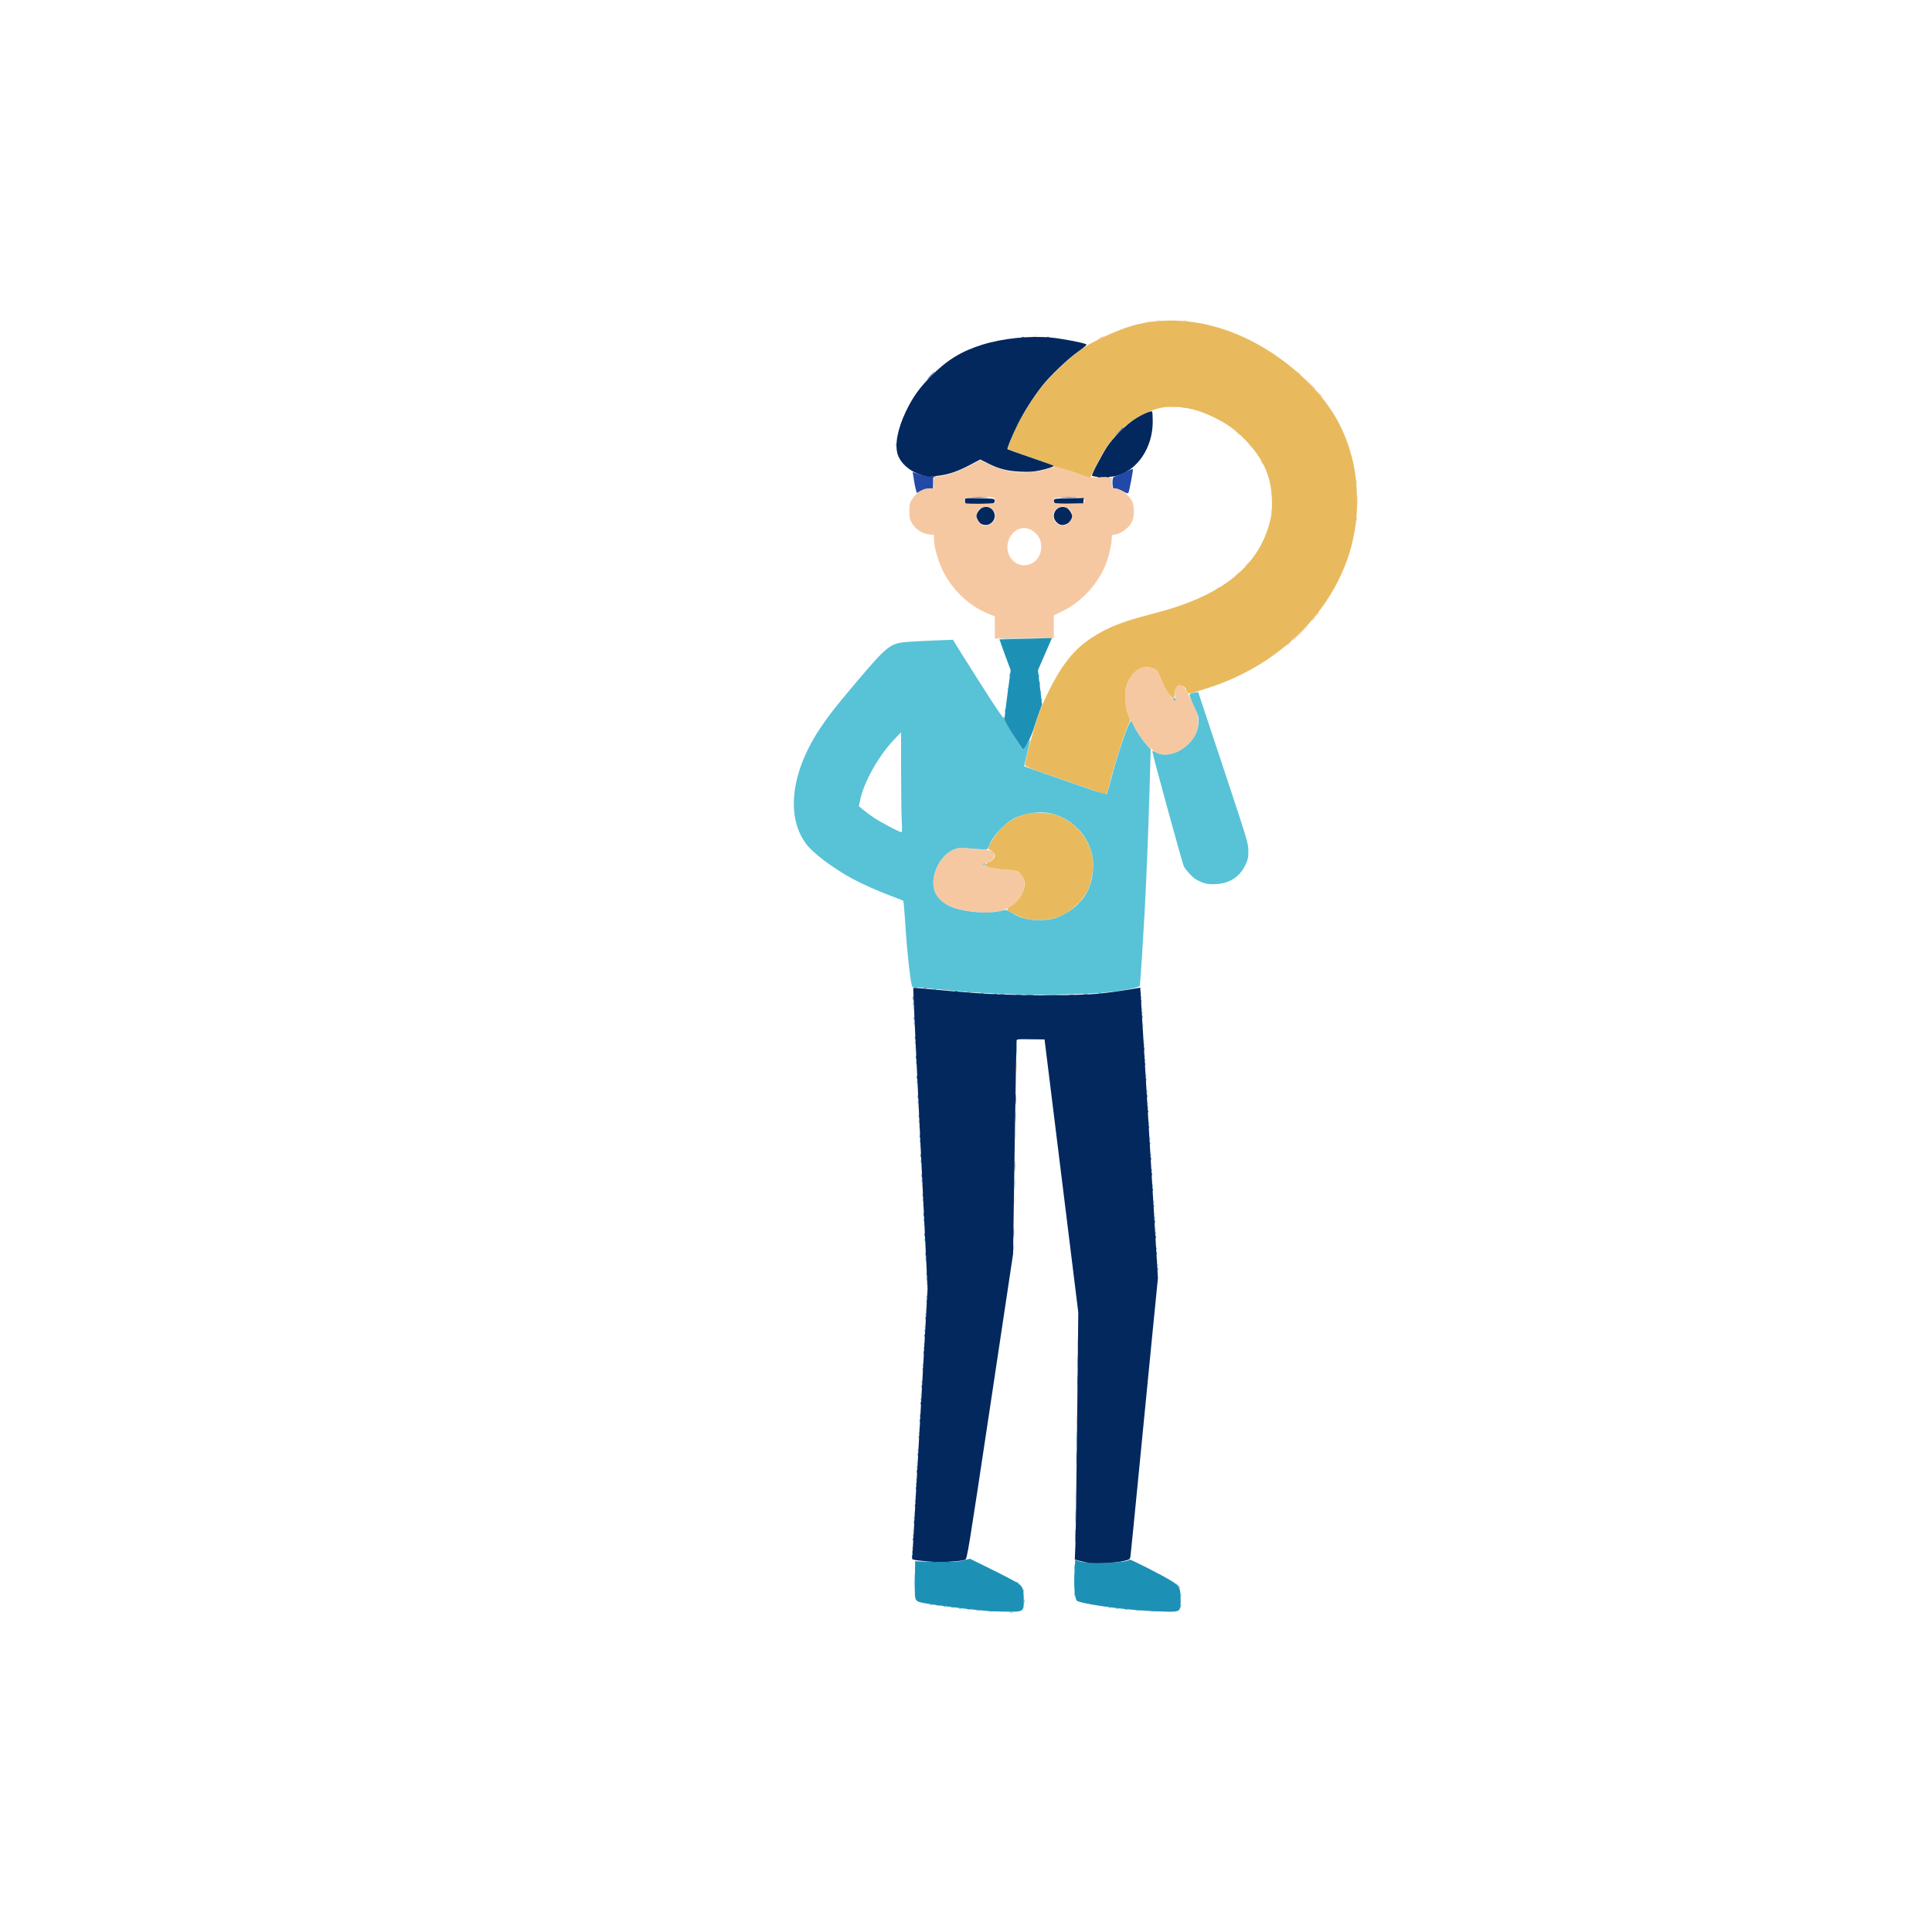 <?xml version="1.0" encoding="UTF-8" standalone="no"?>
<svg
   xmlns:dc="http://purl.org/dc/elements/1.1/"
   xmlns:cc="http://creativecommons.org/ns#"
   xmlns:rdf="http://www.w3.org/1999/02/22-rdf-syntax-ns#"
   xmlns:svg="http://www.w3.org/2000/svg"
   xmlns="http://www.w3.org/2000/svg"
   xmlns:xlink="http://www.w3.org/1999/xlink"
   xmlns:sodipodi="http://sodipodi.sourceforge.net/DTD/sodipodi-0.dtd"
   xmlns:inkscape="http://www.inkscape.org/namespaces/inkscape"
   version="1.1"
   id="svg833"
   width="1920"
   height="1920"
   viewBox="0 0 1920 1920"
   sodipodi:docname="question_mark.svg"
   inkscape:version="1.0.2-2 (e86c870879, 2021-01-15)">
  <defs
     id="defs837">
    <clipPath
       clipPathUnits="userSpaceOnUse"
       id="clipPath875">
      <use
         x="0"
         y="0"
         xlink:href="#g871"
         id="use877" />
    </clipPath>
  </defs>
  <sodipodi:namedview
     pagecolor="#ffffff"
     bordercolor="#666666"
     borderopacity="1"
     objecttolerance="10"
     gridtolerance="10"
     guidetolerance="10"
     inkscape:pageopacity="0"
     inkscape:pageshadow="2"
     inkscape:window-width="1920"
     inkscape:window-height="1057"
     id="namedview835"
     showgrid="false"
     inkscape:zoom="0.35625"
     inkscape:cx="2425.844"
     inkscape:cy="960"
     inkscape:window-x="1912"
     inkscape:window-y="-8"
     inkscape:window-maximized="1"
     inkscape:current-layer="g841" />
  <g
     inkscape:groupmode="layer"
     inkscape:label="Image"
     id="g841">
    <g
       id="g897">
      <g
         id="g847"
         transform="translate(42.105,53.333)">
        <g
           id="g873"
           clip-path="url(#clipPath875)">
          <g
             inkscape:label="Clip"
             id="g871">
            <g
               id="g885">
              <path
                 style="fill:#f6c8a2;stroke-width:0.96"
                 d="m 864.152,1485.12 c 0,-1.32 0.218,-1.86 0.484,-1.2 0.266,0.66 0.266,1.74 0,2.4 -0.266,0.66 -0.484,0.12 -0.484,-1.2 z m 0.96,-17.28 c 0,-1.32 0.218,-1.86 0.484,-1.2 0.266,0.66 0.266,1.74 0,2.4 -0.266,0.66 -0.484,0.12 -0.484,-1.2 z m 0.96,-17.28 c 0,-1.32 0.218,-1.86 0.484,-1.2 0.266,0.66 0.266,1.74 0,2.4 -0.266,0.66 -0.484,0.12 -0.484,-1.2 z m 160.524,-16.32 c 0,-5.544 0.159,-7.812 0.352,-5.04 0.194,2.772 0.194,7.308 0,10.08 -0.194,2.772 -0.352,0.504 -0.352,-5.04 z m -159.564,0 c 0,-1.32 0.218,-1.86 0.484,-1.2 0.266,0.66 0.266,1.74 0,2.4 -0.266,0.66 -0.484,0.12 -0.484,-1.2 z m 0.96,-17.28 c 0,-1.32 0.218,-1.86 0.484,-1.2 0.266,0.66 0.266,1.74 0,2.4 -0.266,0.66 -0.484,0.12 -0.484,-1.2 z m 0.96,-16.32 c 0,-1.32 0.218,-1.86 0.484,-1.2 0.266,0.66 0.266,1.74 0,2.4 -0.266,0.66 -0.484,0.12 -0.484,-1.2 z m 1.92,-33.6 c 0,-1.32 0.218,-1.86 0.484,-1.2 0.266,0.66 0.266,1.74 0,2.4 -0.266,0.66 -0.484,0.12 -0.484,-1.2 z m 156.679,-9.12 c 0,-5.28 0.164,-7.317 0.358,-4.528 0.195,2.79 0.192,7.11 0,9.6 -0.197,2.49 -0.356,0.208 -0.354,-5.072 z m -154.723,-24.96 c 0.02,-1.584 0.235,-2.116 0.478,-1.182 0.243,0.934 0.227,2.23 -0.036,2.88 -0.263,0.65 -0.462,-0.114 -0.443,-1.698 z m 155.683,-51.84 c 0,-5.28 0.164,-7.317 0.358,-4.528 0.195,2.79 0.192,7.11 0,9.6 -0.197,2.49 -0.356,0.208 -0.354,-5.072 z m -152.839,1.44 c 0,-1.32 0.218,-1.86 0.484,-1.2 0.266,0.66 0.266,1.74 0,2.4 -0.266,0.66 -0.484,0.12 -0.484,-1.2 z m 0.96,-17.28 c 0,-1.32 0.218,-1.86 0.484,-1.2 0.266,0.66 0.266,1.74 0,2.4 -0.266,0.66 -0.484,0.12 -0.484,-1.2 z m 0.996,-16.8 c 0.02,-1.584 0.235,-2.116 0.478,-1.182 0.243,0.934 0.227,2.23 -0.036,2.88 -0.263,0.65 -0.462,-0.114 -0.443,-1.698 z m 0.924,-26.4 c 0,-1.32 0.218,-1.86 0.484,-1.2 0.266,0.66 0.266,1.74 0,2.4 -0.266,0.66 -0.484,0.12 -0.484,-1.2 z M 1107.992,1200 c 0,-1.32 0.218,-1.86 0.484,-1.2 0.266,0.66 0.266,1.74 0,2.4 -0.266,0.66 -0.484,0.12 -0.484,-1.2 z m -1.92,-31.68 c 0,-1.32 0.218,-1.86 0.484,-1.2 0.266,0.66 0.266,1.74 0,2.4 -0.266,0.66 -0.484,0.12 -0.484,-1.2 z m -230.4,-4.8 c 0,-1.32 0.218,-1.86 0.484,-1.2 0.266,0.66 0.266,1.74 0,2.4 -0.266,0.66 -0.484,0.12 -0.484,-1.2 z m 229.44,-10.56 c 0,-1.32 0.218,-1.86 0.484,-1.2 0.266,0.66 0.266,1.74 0,2.4 -0.266,0.66 -0.484,0.12 -0.484,-1.2 z m -139.011,-13.92 c 0,-4.752 0.159,-6.817 0.361,-4.589 0.201,2.228 0.204,6.116 0.01,8.64 -0.198,2.524 -0.363,0.701 -0.366,-4.051 z m -91.354,4.8 c 0.02,-1.584 0.235,-2.116 0.478,-1.182 0.243,0.934 0.227,2.23 -0.036,2.88 -0.263,0.65 -0.462,-0.114 -0.443,-1.698 z m -0.96,-19.2 c 0.02,-1.584 0.235,-2.116 0.478,-1.182 0.243,0.934 0.227,2.23 -0.036,2.88 -0.263,0.65 -0.462,-0.114 -0.443,-1.698 z m -1.92,-39.36 c 0.02,-1.584 0.235,-2.116 0.478,-1.182 0.243,0.934 0.227,2.23 -0.036,2.88 -0.263,0.65 -0.462,-0.114 -0.443,-1.698 z m 95.182,-11.52 c 0,-4.224 0.172,-5.833 0.375,-3.575 0.203,2.258 0.2,5.714 -0.01,7.68 -0.206,1.966 -0.372,0.119 -0.369,-4.105 z m -96.142,-7.68 c 0.02,-1.584 0.235,-2.116 0.478,-1.182 0.243,0.934 0.227,2.23 -0.036,2.88 -0.263,0.65 -0.462,-0.114 -0.443,-1.698 z m -0.996,-19.68 c 0,-1.32 0.218,-1.86 0.484,-1.2 0.266,0.66 0.266,1.74 0,2.4 -0.266,0.66 -0.484,0.12 -0.484,-1.2 z m 228.48,-2.88 c 0,-1.32 0.218,-1.86 0.484,-1.2 0.266,0.66 0.266,1.74 0,2.4 -0.266,0.66 -0.484,0.12 -0.484,-1.2 z m -130.371,-36.96 c 0,-4.752 0.159,-6.817 0.361,-4.589 0.201,2.228 0.204,6.116 0.01,8.64 -0.198,2.524 -0.363,0.701 -0.366,-4.051 z m 127.491,-10.08 c 0,-1.32 0.218,-1.86 0.484,-1.2 0.266,0.66 0.266,1.74 0,2.4 -0.266,0.66 -0.484,0.12 -0.484,-1.2 z m -228.48,-8.64 c 0,-1.32 0.218,-1.86 0.484,-1.2 0.266,0.66 0.266,1.74 0,2.4 -0.266,0.66 -0.484,0.12 -0.484,-1.2 z m 227.52,-6.72 c 0,-1.32 0.218,-1.86 0.484,-1.2 0.266,0.66 0.266,1.74 0,2.4 -0.266,0.66 -0.484,0.12 -0.484,-1.2 z m -0.96,-15.36 c 0,-1.32 0.218,-1.86 0.484,-1.2 0.266,0.66 0.266,1.74 0,2.4 -0.266,0.66 -0.484,0.12 -0.484,-1.2 z m -0.96,-16.32 c 0,-1.32 0.218,-1.86 0.484,-1.2 0.266,0.66 0.266,1.74 0,2.4 -0.266,0.66 -0.484,0.12 -0.484,-1.2 z m -227.52,-0.96 c 0,-1.32 0.218,-1.86 0.484,-1.2 0.266,0.66 0.266,1.74 0,2.4 -0.266,0.66 -0.484,0.12 -0.484,-1.2 z m 226.56,-14.4 c 0,-1.32 0.218,-1.86 0.484,-1.2 0.266,0.66 0.266,1.74 0,2.4 -0.266,0.66 -0.484,0.12 -0.484,-1.2 z M 925.92,852.907 c -12.788,-1.751 -18.073,-3.055 -24.96,-6.161 -12.017,-5.42 -17.373,-15.433 -15.161,-28.346 2.05,-11.969 10.234,-23.291 19.814,-27.412 4.718,-2.03 5.186,-2.05 20.478,-0.867 8.607,0.666 16.626,1.698 17.819,2.293 1.622,0.809 2.171,1.914 2.171,4.376 0,2.674 -0.614,3.707 -3.262,5.492 -1.794,1.209 -4.278,2.198 -5.52,2.198 -3.882,0 -2.48,1.699 3.135,3.8 3.694,1.382 8.761,2.201 16.08,2.598 12.402,0.674 15.129,1.825 17.907,7.564 3.261,6.736 1.852,14.345 -4.031,21.773 -8.722,11.012 -24.287,15.455 -44.469,12.692 z M 1030.56,842.88 c 0.956,-1.056 1.954,-1.92 2.218,-1.92 0.264,0 -0.302,0.864 -1.258,1.92 -0.956,1.056 -1.954,1.92 -2.218,1.92 -0.264,0 0.302,-0.864 1.258,-1.92 z m -2.473,-73.68 -2.327,-2.64 2.64,2.327 c 2.467,2.175 3.08,2.953 2.327,2.953 -0.172,0 -1.36,-1.188 -2.64,-2.64 z m 81.315,-73.598 c -7.648,-2.833 -16.91,-12.758 -23.267,-24.931 -1.962,-3.757 -4.037,-7.149 -4.611,-7.537 -0.574,-0.388 -0.667,-0.712 -0.207,-0.72 0.461,-0.008 0.427,-0.555 -0.075,-1.215 -3.471,-4.566 -6.01,-18.599 -4.992,-27.6 1.096,-9.696 7.662,-19.637 14.999,-22.707 6.394,-2.676 14.525,-0.981 17.403,3.627 0.624,0.999 2.459,5.161 4.079,9.248 2.633,6.645 8.363,15.53 11.919,18.48 1.081,0.897 1.225,0.205 0.841,-4.023 -0.521,-5.737 0.861,-9.279 4.078,-10.453 3.505,-1.28 5.787,1.49 12.547,15.229 6.341,12.886 6.476,13.319 6.5,20.839 0.03,9.434 -2.337,14.932 -9.528,22.136 -8.863,8.879 -21.041,12.828 -29.685,9.626 z M 1238.4,586.08 c 1.24,-1.32 2.471,-2.4 2.735,-2.4 0.264,0 -0.535,1.08 -1.775,2.4 -1.24,1.32 -2.471,2.4 -2.735,2.4 -0.264,0 0.535,-1.08 1.775,-2.4 z m 12,-11.04 c 4.199,-4.224 7.851,-7.68 8.115,-7.68 0.264,0 -2.956,3.456 -7.155,7.68 -4.199,4.224 -7.851,7.68 -8.115,7.68 -0.264,0 2.956,-3.456 7.155,-7.68 z m -303.852,-4.768 -0.012,-11.072 -6.792,-2.75 c -18.586,-7.525 -35.13,-23.146 -44.706,-42.212 -4.758,-9.473 -8.958,-24.172 -8.958,-31.348 v -4.543 l -4.986,-0.591 c -6.737,-0.798 -12.965,-4.804 -16.589,-10.671 -2.61,-4.226 -2.904,-5.491 -2.892,-12.455 0.012,-6.727 0.345,-8.258 2.525,-11.591 4.844,-7.407 10.791,-11.04 18.07,-11.04 H 886.08 v -5.649 -5.649 l 5.52,-0.67 c 7.948,-0.964 18.286,-4.643 30.26,-10.767 l 10.448,-5.345 7.846,3.94 c 18.681,9.38 39.545,10.917 60.089,4.428 l 7.485,-2.364 15.256,5.385 c 8.391,2.962 16.984,5.477 19.096,5.589 2.112,0.112 7.62,0.28 12.24,0.374 l 8.4,0.17 v 4.83 c 0,3.043 0.444,4.956 1.2,5.17 0.66,0.187 3.144,0.87 5.52,1.518 5.582,1.521 12.801,8.556 14.286,13.922 1.395,5.038 1.356,11.306 -0.1,16.209 -2.163,7.283 -12.107,14.991 -19.338,14.991 -1.186,0 -1.569,0.922 -1.569,3.777 0,4.729 -2.187,15.142 -4.702,22.386 -7.276,20.961 -24.437,40.241 -44.455,49.942 l -8.365,4.054 -0.039,11.28 -0.039,11.28 -26.64,0.078 c -14.652,0.043 -27.828,0.165 -29.28,0.272 l -2.64,0.194 -0.012,-11.072 z m 38.536,-64.81 c 7.671,-5.053 9.981,-17.421 4.785,-25.615 -3.033,-4.782 -9.224,-8.502 -14.092,-8.465 -12.364,0.093 -20.643,15.304 -14.846,27.279 4.632,9.568 15.364,12.591 24.153,6.801 z m -43.742,-37.425 c 3.414,-1.426 6.267,-6.007 5.661,-9.088 -0.163,-0.829 -0.329,-1.989 -0.37,-2.577 -0.04,-0.588 -1.212,-2.208 -2.604,-3.6 -5.537,-5.537 -15.709,-1.401 -15.709,6.386 0,3.632 2.888,8.032 6.133,9.342 2.817,1.138 3.102,1.119 6.889,-0.463 z m 79.378,-2.544 c 3.673,-3.899 3.609,-8.671 -0.166,-12.446 -3.796,-3.796 -9.266,-3.912 -12.903,-0.275 -1.392,1.392 -2.564,3.012 -2.604,3.6 -0.04,0.588 -0.207,1.748 -0.37,2.577 -0.584,2.971 2.245,7.655 5.451,9.024 4.094,1.749 7.321,0.993 10.593,-2.479 z M 946.332,446.16 c 0.587,-0.729 0.642,-2.058 0.139,-3.386 -0.816,-2.155 -1.027,-2.182 -14.906,-1.92 -11.907,0.225 -14.234,0.512 -15.086,1.865 -0.73,1.16 -0.66,2.018 0.254,3.12 1.043,1.257 3.632,1.52 14.947,1.52 9.792,0 13.96,-0.341 14.652,-1.2 z m 89.043,-0.766 c 1.344,-4.235 -0.696,-4.823 -15.741,-4.539 -12.633,0.239 -14.043,0.436 -14.343,2.001 -0.82,4.27 -0.035,4.504 15.094,4.504 13.634,0 14.397,-0.1 14.989,-1.966 z M 1262.88,561.6 c 0.956,-1.056 1.954,-1.92 2.218,-1.92 0.264,0 -0.302,0.864 -1.258,1.92 -0.956,1.056 -1.954,1.92 -2.218,1.92 -0.264,0 0.302,-0.864 1.258,-1.92 z m 3.84,-4.8 c 0.956,-1.056 1.954,-1.92 2.218,-1.92 0.264,0 -0.302,0.864 -1.258,1.92 -0.956,1.056 -1.954,1.92 -2.218,1.92 -0.264,0 0.302,-0.864 1.258,-1.92 z M 1166.4,532.388 c 0,-0.264 0.864,-0.942 1.92,-1.508 1.056,-0.565 1.92,-0.812 1.92,-0.548 0,0.264 -0.864,0.942 -1.92,1.508 -1.056,0.565 -1.92,0.812 -1.92,0.548 z m 19.2,-13.328 c 0,-0.165 1.404,-1.569 3.12,-3.12 l 3.12,-2.82 -2.82,3.12 c -2.628,2.908 -3.42,3.561 -3.42,2.82 z M 1197.12,507.36 c 1.24,-1.32 2.471,-2.4 2.735,-2.4 0.264,0 -0.535,1.08 -1.775,2.4 -1.24,1.32 -2.471,2.4 -2.735,2.4 -0.264,0 0.535,-1.08 1.775,-2.4 z m 108.632,-44.64 c 0,-1.32 0.218,-1.86 0.484,-1.2 0.266,0.66 0.266,1.74 0,2.4 -0.266,0.66 -0.484,0.12 -0.484,-1.2 z m -84.48,-7.68 c 0,-1.32 0.218,-1.86 0.484,-1.2 0.266,0.66 0.266,1.74 0,2.4 -0.266,0.66 -0.484,0.12 -0.484,-1.2 z m 85.635,-10.56 c 0,-5.016 0.162,-7.068 0.359,-4.56 0.198,2.508 0.198,6.612 0,9.12 -0.198,2.508 -0.359,0.456 -0.359,-4.56 z m -85.635,-8.64 c 0,-1.32 0.218,-1.86 0.484,-1.2 0.266,0.66 0.266,1.74 0,2.4 -0.266,0.66 -0.484,0.12 -0.484,-1.2 z m 84.48,-10.56 c 0,-1.32 0.218,-1.86 0.484,-1.2 0.266,0.66 0.266,1.74 0,2.4 -0.266,0.66 -0.484,0.12 -0.484,-1.2 z m -94.232,-19.2 c -0.565,-1.056 -0.812,-1.92 -0.548,-1.92 0.264,0 0.942,0.864 1.508,1.92 0.565,1.056 0.812,1.92 0.548,1.92 -0.264,0 -0.942,-0.864 -1.508,-1.92 z m -12.091,-17.52 c -1.829,-2.16 -1.829,-2.16 0.331,-0.331 2.03,1.719 2.597,2.491 1.829,2.491 -0.182,0 -1.154,-0.972 -2.16,-2.16 z m -11.982,-12 -2.327,-2.64 2.64,2.327 c 1.452,1.28 2.64,2.468 2.64,2.64 0,0.753 -0.777,0.14 -2.953,-2.327 z M 1133.52,351.684 c 0.66,-0.266 1.74,-0.266 2.4,0 0.66,0.266 0.12,0.484 -1.2,0.484 -1.32,0 -1.86,-0.218 -1.2,-0.484 z m -12.463,-1.02 c 1.726,-0.214 4.317,-0.209 5.76,0.01 1.443,0.219 0.031,0.394 -3.137,0.388 -3.168,-0.006 -4.348,-0.185 -2.623,-0.398 z m 147.99,-12.504 -2.327,-2.64 2.64,2.327 c 2.467,2.175 3.08,2.953 2.327,2.953 -0.172,0 -1.36,-1.188 -2.64,-2.64 z m -10.037,-11.04 -5.73,-6 6,5.73 c 3.3,3.151 6,5.851 6,6 0,0.709 -0.947,-0.156 -6.27,-5.73 z m -11.55,-10.56 -2.82,-3.12 3.12,2.82 c 2.908,2.628 3.561,3.42 2.82,3.42 -0.165,0 -1.569,-1.404 -3.12,-3.12 z M 1049.28,283.729 c 0,-0.264 1.296,-1.15 2.88,-1.969 1.584,-0.819 2.88,-1.273 2.88,-1.009 0,0.264 -1.296,1.15 -2.88,1.969 -1.584,0.819 -2.88,1.273 -2.88,1.009 z m -65.027,-3.138 c 1.459,-0.221 3.619,-0.215 4.8,0.013 1.181,0.228 -0.013,0.408 -2.653,0.401 -2.64,-0.008 -3.606,-0.194 -2.147,-0.414 z M 1098.96,266.244 c 0.66,-0.266 1.74,-0.266 2.4,0 0.66,0.266 0.12,0.484 -1.2,0.484 -1.32,0 -1.86,-0.218 -1.2,-0.484 z m 8.178,-0.989 c 0.934,-0.243 2.23,-0.227 2.88,0.036 0.65,0.263 -0.114,0.462 -1.698,0.443 -1.584,-0.02 -2.116,-0.235 -1.182,-0.478 z m 26.862,0.004 c 0.924,-0.241 2.436,-0.241 3.36,0 0.924,0.241 0.168,0.439 -1.68,0.439 -1.848,0 -2.604,-0.198 -1.68,-0.439 z"
                 id="path861"
                 sodipodi:nodetypes="sssssssssssssssssssssssssssssssscscccssssscscccssssssssssssssssssssssssssssssssscscccssssssssssssssscscccssssssssssssscscccsssssssssssssssssssssssssssssssssssssssssssssssscssssssscssssssssssssssssssssssccssscssssscccsscsscssscssssssssscccsscccsssssssssssssssssssssssssssssssssssssssssssssssscssssssssssssssssssssssssssssssssssssscssssssssssssscsssscsssscsssssssssscssssssssssssss" />
              <path
                 style="fill:#e8ba5d;stroke-width:0.96"
                 d="m 977.267,859.752 c -5.456,-1.507 -16.651,-6.813 -18.128,-8.592 -0.901,-1.086 -0.293,-1.826 3.173,-3.857 7.737,-4.534 14.008,-14.383 14.008,-22 0,-4.167 -3.33,-10.514 -6.46,-12.314 -1.761,-1.013 -6.23,-1.725 -13.22,-2.109 -10.79,-0.592 -19.68,-2.786 -19.68,-4.857 0,-0.636 1.45,-1.681 3.222,-2.322 8.44,-3.052 8.527,-10.035 0.163,-12.957 -2.009,-0.702 5.625,-13.527 12.122,-20.367 7.132,-7.508 16.181,-12.845 25.157,-14.836 8.521,-1.891 22.435,-1.46 29.415,0.91 8.521,2.893 16.018,7.62 21.688,13.675 13.761,14.693 18.204,30.382 13.988,49.384 -2.571,11.586 -5.307,16.619 -13.767,25.324 -8.102,8.337 -15.785,12.821 -25.489,14.877 -7.839,1.661 -20.258,1.681 -26.192,0.042 z M 1052.16,734.844 c -3.341,-1.265 -11.079,-3.956 -53.28,-18.526 -14.705,-5.077 -22.179,-8.114 -22.375,-9.092 -0.676,-3.364 12.002,-48.519 16.354,-58.247 16.639,-37.193 29.555,-55.028 49.31,-68.089 15.98,-10.566 30.588,-16.384 60.474,-24.087 22.713,-5.854 39.293,-11.744 54.629,-19.406 30.756,-15.366 50.898,-36.694 60.042,-63.578 4.08,-11.995 5.089,-19.322 4.492,-32.605 -0.987,-21.944 -8.918,-39.255 -26.196,-57.178 -9.776,-10.141 -18.988,-16.721 -32.336,-23.097 -13.781,-6.583 -26.493,-9.858 -38.633,-9.955 -12.002,-0.096 -17.643,1.254 -29.76,7.118 -21.614,10.462 -35.776,26.129 -49.162,54.386 -2.332,4.924 -4.391,8.952 -4.575,8.952 -0.184,0 -7.815,-2.601 -16.957,-5.779 -9.142,-3.178 -17.195,-5.559 -17.894,-5.291 -0.7,0.268 -1.059,0.144 -0.799,-0.277 0.26,-0.421 -9.329,-4.149 -21.31,-8.284 -11.981,-4.135 -22.529,-7.9 -23.441,-8.366 -1.555,-0.794 -1.533,-1.191 0.342,-6.345 5.707,-15.686 16.576,-35.267 28.819,-51.918 11.961,-16.268 37.499,-39.522 51.654,-47.036 21.373,-11.346 38.991,-18.082 54.283,-20.755 55.03,-9.62 115.776,12.847 163.216,60.367 23.393,23.433 37.409,49.239 44.205,81.391 3.406,16.115 4.269,42.243 1.928,58.374 -3.076,21.196 -7.746,36.459 -16.892,55.208 -20.155,41.319 -58.363,77.196 -104.057,97.708 -11.484,5.155 -18.262,7.65 -34.558,12.721 -9.78,3.043 -10.561,3.15 -11.729,1.612 -0.689,-0.907 -1.266,-2.157 -1.283,-2.779 -0.016,-0.622 -1.138,-2.002 -2.492,-3.066 -4.517,-3.553 -9.015,0.324 -9.045,7.797 -0.01,2.299 -0.463,3.6 -1.257,3.6 -2.14,0 -8.065,-8.802 -11.141,-16.552 -1.623,-4.088 -3.46,-8.249 -4.084,-9.248 -2.878,-4.608 -11.008,-6.303 -17.403,-3.627 -7.337,3.07 -13.903,13.011 -14.999,22.707 -0.994,8.792 1.622,23.594 4.816,27.26 0.412,0.473 -0.097,2.519 -1.131,4.546 -4.123,8.083 -16.445,46.918 -20.062,63.232 -1.74,7.847 -2.265,8.269 -7.713,6.206 z"
                 id="path859"
                 sodipodi:nodetypes="ssssssssssssssssssssssssssssssssssssssssssssssssscscsssssssss" />
              <path
                 style="fill:#58c2d7;stroke-width:0.96"
                 d="m 961.2,1548.778 c 0.924,-0.242 2.436,-0.242 3.36,0 0.924,0.241 0.168,0.439 -1.68,0.439 -1.848,0 -2.604,-0.198 -1.68,-0.439 z m -20.629,-0.977 c 1.194,-0.23 2.922,-0.221 3.84,0.019 0.918,0.24 -0.059,0.428 -2.171,0.417 -2.112,-0.011 -2.863,-0.207 -1.669,-0.437 z m 160.789,-0.01 c 1.452,-0.22 3.828,-0.22 5.28,0 1.452,0.22 0.264,0.4 -2.64,0.4 -2.904,0 -4.092,-0.18 -2.64,-0.4 z m -172.782,-0.938 c 0.934,-0.243 2.23,-0.228 2.88,0.035 0.65,0.263 -0.114,0.462 -1.698,0.443 -1.584,-0.019 -2.116,-0.235 -1.182,-0.478 z m 158.382,0 c 0.924,-0.242 2.436,-0.242 3.36,0 0.924,0.241 0.168,0.439 -1.68,0.439 -1.848,0 -2.604,-0.198 -1.68,-0.439 z m -167.982,-0.964 c 0.934,-0.243 2.23,-0.227 2.88,0.035 0.65,0.263 -0.114,0.462 -1.698,0.443 -1.584,-0.019 -2.116,-0.235 -1.182,-0.478 z m 156.942,0.03 c 0.66,-0.266 1.74,-0.266 2.4,0 0.66,0.266 0.12,0.484 -1.2,0.484 -1.32,0 -1.86,-0.218 -1.2,-0.484 z m -165.12,-0.96 c 0.66,-0.266 1.74,-0.266 2.4,0 0.66,0.266 0.12,0.484 -1.2,0.484 -1.32,0 -1.86,-0.218 -1.2,-0.484 z m 156.018,-0.03 c 0.934,-0.243 2.23,-0.227 2.88,0.035 0.65,0.263 -0.114,0.462 -1.698,0.443 -1.584,-0.019 -2.116,-0.235 -1.182,-0.478 z M 903.12,1544 c 0.66,-0.266 1.74,-0.266 2.4,0 0.66,0.266 0.12,0.484 -1.2,0.484 -1.32,0 -1.86,-0.218 -1.2,-0.484 z m 156.48,0 c 0.66,-0.266 1.74,-0.266 2.4,0 0.66,0.266 0.12,0.484 -1.2,0.484 -1.32,0 -1.86,-0.218 -1.2,-0.484 z m 71.432,-1.28 c 0,-1.32 0.218,-1.86 0.484,-1.2 0.266,0.66 0.266,1.74 0,2.4 -0.266,0.66 -0.484,0.12 -0.484,-1.2 z m -235.592,0.324 c 0.66,-0.266 1.74,-0.266 2.4,0 0.66,0.266 0.12,0.484 -1.2,0.484 -1.32,0 -1.86,-0.218 -1.2,-0.484 z m -6.72,-0.96 c 0.66,-0.266 1.74,-0.266 2.4,0 0.66,0.266 0.12,0.484 -1.2,0.484 -1.32,0 -1.86,-0.218 -1.2,-0.484 z m -6.72,-0.96 c 0.66,-0.266 1.74,-0.266 2.4,0 0.66,0.266 0.12,0.484 -1.2,0.484 -1.32,0 -1.86,-0.218 -1.2,-0.484 z m 93.583,-3.204 c 0,-1.848 0.198,-2.604 0.439,-1.68 0.242,0.924 0.242,2.436 0,3.36 -0.241,0.924 -0.439,0.168 -0.439,-1.68 z m 155.52,-5.76 c 0,-1.848 0.198,-2.604 0.439,-1.68 0.242,0.924 0.242,2.436 0,3.36 -0.241,0.924 -0.439,0.168 -0.439,-1.68 z m -105.581,-1.44 c 0.011,-2.112 0.207,-2.863 0.437,-1.669 0.23,1.194 0.221,2.922 -0.019,3.84 -0.24,0.918 -0.428,-0.06 -0.417,-2.171 z m -159.223,-12.48 c 0.002,-7.392 0.152,-10.289 0.335,-6.438 0.183,3.851 0.181,9.899 -0.003,13.44 -0.184,3.541 -0.334,0.39 -0.332,-7.002 z m 108.253,9.12 c 0,-1.32 0.218,-1.86 0.484,-1.2 0.266,0.66 0.266,1.74 0,2.4 -0.266,0.66 -0.484,0.12 -0.484,-1.2 z m 153.531,-5.167 -2.317,-2.994 2.747,2.611 c 1.51,1.436 2.553,2.783 2.317,2.994 -0.236,0.21 -1.472,-0.965 -2.747,-2.611 z m -159.979,-3.046 c -1.789,-1.434 -1.778,-1.451 0.297,-0.446 1.188,0.576 2.16,1.248 2.16,1.493 0,0.735 -0.498,0.522 -2.457,-1.047 z m 57.438,-14.827 c 0,-2.376 0.187,-3.348 0.416,-2.16 0.229,1.188 0.229,3.132 0,4.32 -0.229,1.188 -0.416,0.216 -0.416,-2.16 z m -161.39,-15.36 c 0,-1.32 0.218,-1.86 0.484,-1.2 0.266,0.66 0.266,1.74 0,2.4 -0.266,0.66 -0.484,0.12 -0.484,-1.2 z m 0.996,-16.8 c 0.02,-1.584 0.235,-2.116 0.478,-1.182 0.243,0.934 0.227,2.23 -0.036,2.88 -0.263,0.65 -0.462,-0.114 -0.443,-1.698 z m 161.448,-18.72 c 0,-5.544 0.159,-7.812 0.352,-5.04 0.194,2.772 0.194,7.308 0,10.08 -0.194,2.772 -0.352,0.504 -0.352,-5.04 z m -160.488,1.44 c 0.02,-1.584 0.235,-2.116 0.478,-1.182 0.243,0.934 0.227,2.23 -0.036,2.88 -0.263,0.65 -0.462,-0.114 -0.443,-1.698 z m 0.924,-16.8 c 0,-1.32 0.218,-1.86 0.484,-1.2 0.266,0.66 0.266,1.74 0,2.4 -0.266,0.66 -0.484,0.12 -0.484,-1.2 z m 0.996,-16.8 c 0.02,-1.584 0.235,-2.116 0.478,-1.182 0.243,0.934 0.227,2.23 -0.036,2.88 -0.263,0.65 -0.462,-0.114 -0.443,-1.698 z m 0.924,-16.8 c 0,-1.32 0.218,-1.86 0.484,-1.2 0.266,0.66 0.266,1.74 0,2.4 -0.266,0.66 -0.484,0.12 -0.484,-1.2 z m 0.996,-16.8 c 0.02,-1.584 0.235,-2.116 0.478,-1.182 0.243,0.934 0.227,2.23 -0.036,2.88 -0.263,0.65 -0.462,-0.114 -0.443,-1.698 z m 157.608,-11.04 c 0,-5.544 0.159,-7.812 0.352,-5.04 0.194,2.772 0.194,7.308 0,10.08 -0.194,2.772 -0.352,0.504 -0.352,-5.04 z m -156.684,-5.76 c 0,-1.32 0.218,-1.86 0.484,-1.2 0.266,0.66 0.266,1.74 0,2.4 -0.266,0.66 -0.484,0.12 -0.484,-1.2 z m 0.96,-17.28 c 0,-1.32 0.218,-1.86 0.484,-1.2 0.266,0.66 0.266,1.74 0,2.4 -0.266,0.66 -0.484,0.12 -0.484,-1.2 z m 0.96,-16.32 c 0,-1.32 0.218,-1.86 0.484,-1.2 0.266,0.66 0.266,1.74 0,2.4 -0.266,0.66 -0.484,0.12 -0.484,-1.2 z m 0.96,-17.28 c 0,-1.32 0.218,-1.86 0.484,-1.2 0.266,0.66 0.266,1.74 0,2.4 -0.266,0.66 -0.484,0.12 -0.484,-1.2 z m 154.764,-20.16 c 0,-5.544 0.159,-7.812 0.352,-5.04 0.194,2.772 0.194,7.308 0,10.08 -0.194,2.772 -0.352,0.504 -0.352,-5.04 z m -153.768,3.36 c 0.02,-1.584 0.235,-2.116 0.478,-1.182 0.243,0.934 0.227,2.23 -0.036,2.88 -0.263,0.65 -0.462,-0.114 -0.443,-1.698 z m 0.924,-16.8 c 0,-1.32 0.218,-1.86 0.484,-1.2 0.266,0.66 0.266,1.74 0,2.4 -0.266,0.66 -0.484,0.12 -0.484,-1.2 z m 0.96,-17.28 c 0,-1.32 0.218,-1.86 0.484,-1.2 0.266,0.66 0.266,1.74 0,2.4 -0.266,0.66 -0.484,0.12 -0.484,-1.2 z m 0.96,-16.32 c 0,-1.32 0.218,-1.86 0.484,-1.2 0.266,0.66 0.266,1.74 0,2.4 -0.266,0.66 -0.484,0.12 -0.484,-1.2 z m 0.96,-17.28 c 0,-1.32 0.218,-1.86 0.484,-1.2 0.266,0.66 0.266,1.74 0,2.4 -0.266,0.66 -0.484,0.12 -0.484,-1.2 z m 0.036,-17.76 c 0.02,-1.584 0.235,-2.116 0.478,-1.182 0.243,0.934 0.227,2.23 -0.036,2.88 -0.263,0.65 -0.462,-0.114 -0.443,-1.698 z m 229.404,-13.92 c 0,-1.32 0.218,-1.86 0.484,-1.2 0.266,0.66 0.266,1.74 0,2.4 -0.266,0.66 -0.484,0.12 -0.484,-1.2 z m -230.329,-5.76 c 0,-1.848 0.198,-2.604 0.439,-1.68 0.241,0.924 0.241,2.436 0,3.36 -0.241,0.924 -0.439,0.168 -0.439,-1.68 z m 87.435,-12 c 0.01,-3.168 0.185,-4.348 0.398,-2.623 0.214,1.726 0.209,4.317 -0.01,5.76 -0.219,1.443 -0.394,0.031 -0.388,-3.137 z m 141.934,1.44 c 0,-1.32 0.218,-1.86 0.484,-1.2 0.266,0.66 0.266,1.74 0,2.4 -0.266,0.66 -0.484,0.12 -0.484,-1.2 z m -230.364,-9.12 c 0.02,-1.584 0.235,-2.116 0.478,-1.182 0.243,0.934 0.227,2.23 -0.036,2.88 -0.263,0.65 -0.462,-0.114 -0.443,-1.698 z m 229.404,-6.24 c 0,-1.32 0.218,-1.86 0.484,-1.2 0.266,0.66 0.266,1.74 0,2.4 -0.266,0.66 -0.484,0.12 -0.484,-1.2 z M 875.707,1159.2 c 0.02,-1.584 0.235,-2.116 0.478,-1.182 0.243,0.934 0.227,2.23 -0.036,2.88 -0.263,0.65 -0.462,-0.114 -0.443,-1.698 z m 229.404,-2.4 c 0,-1.32 0.218,-1.86 0.484,-1.2 0.266,0.66 0.266,1.74 0,2.4 -0.266,0.66 -0.484,0.12 -0.484,-1.2 z m -0.924,-15.84 c 0.019,-1.584 0.235,-2.116 0.478,-1.182 0.243,0.934 0.227,2.23 -0.035,2.88 -0.263,0.65 -0.462,-0.114 -0.443,-1.698 z m -229.44,-1.92 c 0.02,-1.584 0.235,-2.116 0.478,-1.182 0.243,0.934 0.227,2.23 -0.036,2.88 -0.263,0.65 -0.462,-0.114 -0.443,-1.698 z m 91.354,-16.32 c 0,-4.752 0.159,-6.817 0.361,-4.589 0.201,2.228 0.204,6.116 0.01,8.64 -0.198,2.524 -0.363,0.701 -0.366,-4.051 z m 137.091,2.4 c 0,-1.32 0.218,-1.86 0.484,-1.2 0.266,0.66 0.266,1.74 0,2.4 -0.266,0.66 -0.484,0.12 -0.484,-1.2 z m -229.404,-5.28 c 0.02,-1.584 0.235,-2.116 0.478,-1.182 0.243,0.934 0.227,2.23 -0.036,2.88 -0.263,0.65 -0.462,-0.114 -0.443,-1.698 z m 228.444,-10.08 c 0,-1.32 0.218,-1.86 0.484,-1.2 0.266,0.66 0.266,1.74 0,2.4 -0.266,0.66 -0.484,0.12 -0.484,-1.2 z m -229.404,-9.12 c 0.02,-1.584 0.235,-2.116 0.478,-1.182 0.243,0.934 0.227,2.23 -0.036,2.88 -0.263,0.65 -0.462,-0.114 -0.443,-1.698 z m 228.444,-6.24 c 0,-1.32 0.218,-1.86 0.484,-1.2 0.266,0.66 0.266,1.74 0,2.4 -0.266,0.66 -0.484,0.12 -0.484,-1.2 z m -229.404,-13.92 c 0.02,-1.584 0.235,-2.116 0.478,-1.182 0.243,0.934 0.227,2.23 -0.036,2.88 -0.263,0.65 -0.462,-0.114 -0.443,-1.698 z m 228.444,-2.4 c 0,-1.32 0.218,-1.86 0.484,-1.2 0.266,0.66 0.266,1.74 0,2.4 -0.266,0.66 -0.484,0.12 -0.484,-1.2 z m -133.251,-21.6 c 0,-4.752 0.159,-6.817 0.361,-4.589 0.201,2.228 0.204,6.116 0.01,8.64 -0.198,2.524 -0.363,0.701 -0.366,-4.051 z m 132.291,6.24 c 0,-1.32 0.218,-1.86 0.484,-1.2 0.266,0.66 0.266,1.74 0,2.4 -0.266,0.66 -0.484,0.12 -0.484,-1.2 z m -228.444,-1.44 c 0.02,-1.584 0.235,-2.116 0.478,-1.182 0.243,0.934 0.227,2.23 -0.036,2.88 -0.263,0.65 -0.462,-0.114 -0.443,-1.698 z m 227.484,-13.92 c 0,-1.32 0.218,-1.86 0.484,-1.2 0.266,0.66 0.266,1.74 0,2.4 -0.266,0.66 -0.484,0.12 -0.484,-1.2 z m -228.444,-5.28 c 0.02,-1.584 0.235,-2.116 0.478,-1.182 0.243,0.934 0.227,2.23 -0.036,2.88 -0.263,0.65 -0.462,-0.114 -0.443,-1.698 z m 227.484,-11.04 c 0,-1.32 0.218,-1.86 0.484,-1.2 0.266,0.66 0.266,1.74 0,2.4 -0.266,0.66 -0.484,0.12 -0.484,-1.2 z m -228.444,-9.12 c 0.02,-1.584 0.235,-2.116 0.478,-1.182 0.243,0.934 0.227,2.23 -0.036,2.88 -0.263,0.65 -0.462,-0.114 -0.443,-1.698 z m 227.484,-6.24 c 0,-1.32 0.218,-1.86 0.484,-1.2 0.266,0.66 0.266,1.74 0,2.4 -0.266,0.66 -0.484,0.12 -0.484,-1.2 z m -228.444,-12.96 c 0.02,-1.584 0.235,-2.116 0.478,-1.182 0.243,0.934 0.227,2.23 -0.036,2.88 -0.263,0.65 -0.462,-0.114 -0.443,-1.698 z m 227.484,-2.4 c 0,-1.32 0.218,-1.86 0.484,-1.2 0.266,0.66 0.266,1.74 0,2.4 -0.266,0.66 -0.484,0.12 -0.484,-1.2 z M 968.021,990.24 c 0,-4.752 0.159,-6.817 0.361,-4.589 0.201,2.228 0.204,6.116 0.01,8.64 -0.198,2.524 -0.363,0.701 -0.366,-4.051 z m 126.531,-5.28 c 0,-1.32 0.218,-1.86 0.484,-1.2 0.266,0.66 0.266,1.74 0,2.4 -0.266,0.66 -0.484,0.12 -0.484,-1.2 z m -227.449,-1.92 c 0,-1.848 0.198,-2.604 0.439,-1.68 0.241,0.924 0.241,2.436 0,3.36 -0.241,0.924 -0.439,0.168 -0.439,-1.68 z M 975.12,979.447 c 3.828,-0.182 10.092,-0.182 13.92,0 3.828,0.182 0.696,0.331 -6.96,0.331 -7.656,0 -10.788,-0.149 -6.96,-0.331 z M 866.107,963.36 c 0.02,-1.584 0.235,-2.116 0.478,-1.182 0.243,0.934 0.227,2.23 -0.036,2.88 -0.263,0.65 -0.462,-0.114 -0.443,-1.698 z m 226.524,-10.08 c 0,-1.32 0.218,-1.86 0.484,-1.2 0.266,0.66 0.266,1.74 0,2.4 -0.266,0.66 -0.484,0.12 -0.484,-1.2 z m -227.484,-9.12 c 0.02,-1.584 0.235,-2.116 0.478,-1.182 0.243,0.934 0.227,2.23 -0.036,2.88 -0.263,0.65 -0.462,-0.114 -0.443,-1.698 z m 226.524,-6.24 c 0,-1.32 0.218,-1.86 0.484,-1.2 0.266,0.66 0.266,1.74 0,2.4 -0.266,0.66 -0.484,0.12 -0.484,-1.2 z M 968.64,934.901 c -32.103,-1.009 -54.579,-2.552 -89.133,-6.118 -7.575,-0.782 -14.119,-1.208 -14.542,-0.946 -1.676,1.036 -5.656,-33.815 -7.729,-67.677 -0.598,-9.768 -1.373,-18.016 -1.721,-18.329 -0.349,-0.313 -5.17,-2.231 -10.714,-4.263 -12.941,-4.743 -29,-11.849 -39.36,-17.416 -18.736,-10.068 -38.882,-25.063 -45.908,-34.169 -20.835,-27.006 -15.801,-71.459 13.017,-114.944 8.347,-12.595 16.204,-22.675 34.794,-44.64 32.349,-38.22 35.105,-40.427 52.188,-41.788 5.361,-0.427 17.802,-1.087 27.647,-1.467 l 17.9,-0.691 1.3,2.419 c 0.715,1.33 11.884,19.086 24.82,39.457 17.091,26.914 23.698,36.588 24.173,35.394 0.47,-1.184 0.671,-0.874 0.72,1.106 0.066,2.699 16.779,30.37 18.343,30.37 0.398,0 2.121,-2.176 3.828,-4.837 1.707,-2.66 3.24,-4.7 3.407,-4.533 0.167,0.167 -1.161,6.111 -2.951,13.209 -1.79,7.098 -3.138,13.022 -2.996,13.164 0.255,0.256 39.506,13.982 67.141,23.479 7.931,2.726 14.555,4.515 14.971,4.043 0.41,-0.466 2.328,-7.11 4.263,-14.766 5.936,-23.491 17.614,-57.6 19.72,-57.6 0.423,0 1.591,1.826 2.595,4.058 2.656,5.902 8.381,14.486 13.015,19.514 l 4.037,4.38 -1.175,40.505 c -1.192,41.1 -3.179,90.335 -4.948,122.585 -1.268,23.125 -3.799,62.912 -4.275,67.2 -0.205,1.848 -0.403,3.883 -0.441,4.523 -0.121,2.065 -14.683,4.852 -37.028,7.086 -14.933,1.493 -61.679,2.424 -84.96,1.692 z m 35.95,-75.249 c 13.783,-3.59 27.833,-14.84 34.115,-27.317 5.483,-10.89 7.171,-27.183 4,-38.619 -6.722,-24.241 -29.983,-41.332 -53.905,-39.605 -15.335,1.107 -24.744,4.997 -34.313,14.185 -6.584,6.322 -11.734,13.493 -13.749,19.144 -0.733,2.055 -1.922,3.601 -2.771,3.603 -0.818,0.002 -7.211,-0.489 -14.207,-1.091 -11.58,-0.995 -13.128,-0.937 -17.277,0.647 -13.781,5.263 -23.802,24.51 -20.483,39.341 2.156,9.634 11.287,17.083 25.052,20.437 15.492,3.775 32.515,4.246 42.708,1.182 3.655,-1.099 4.118,-0.987 9.6,2.32 8.609,5.192 15.713,7.124 26.438,7.187 5.299,0.031 11.532,-0.564 14.791,-1.413 z M 935.04,805.44 c 0,-0.528 0.432,-0.96 0.96,-0.96 0.528,0 0.96,0.432 0.96,0.96 0,0.528 -0.432,0.96 -0.96,0.96 -0.528,0 -0.96,-0.432 -0.96,-0.96 z m -80.974,-41.909 c -0.344,-5.626 -0.643,-27.982 -0.665,-49.68 l -0.039,-39.451 -7.14,7.491 c -15.234,15.982 -29.727,41.81 -33.464,59.634 l -1.327,6.33 4.444,3.674 c 2.444,2.021 7.252,5.566 10.684,7.878 6.376,4.296 25.406,14.353 27.16,14.353 0.634,0 0.754,-3.555 0.346,-10.229 z m 299.151,60.249 c -2.763,-1.026 -6.26,-2.746 -7.772,-3.823 -3.64,-2.592 -9.299,-8.912 -11.102,-12.399 -1.367,-2.643 -31.302,-111.886 -31.302,-114.231 0,-0.648 1.483,-0.227 3.6,1.023 8.652,5.108 22.577,1.514 32.447,-8.374 6.433,-6.445 9.398,-12.725 9.873,-20.912 0.356,-6.143 0.13,-6.973 -4.66,-17.105 -2.905,-6.145 -4.675,-11.007 -4.187,-11.495 0.466,-0.465 2.575,-1.119 4.686,-1.454 l 3.84,-0.609 24.948,75.199 c 24.383,73.496 24.948,75.373 24.919,82.88 -0.025,6.64 -0.445,8.542 -3.101,14.042 -5.667,11.736 -15.86,18.236 -29.487,18.803 -5.843,0.243 -8.882,-0.126 -12.703,-1.545 z M 956.312,652.8 c 0,-1.32 0.218,-1.86 0.484,-1.2 0.266,0.66 0.266,1.74 0,2.4 -0.266,0.66 -0.484,0.12 -0.484,-1.2 z m 36.48,-10.56 c 0,-1.32 0.218,-1.86 0.484,-1.2 0.266,0.66 0.266,1.74 0,2.4 -0.266,0.66 -0.484,0.12 -0.484,-1.2 z M 1124.16,641.76 c -0.979,-1.179 -0.913,-1.44 0.362,-1.44 0.857,0 1.558,0.648 1.558,1.44 0,0.792 -0.163,1.44 -0.362,1.44 -0.199,0 -0.9,-0.648 -1.558,-1.44 z m -132.328,-7.2 c 0,-1.32 0.218,-1.86 0.484,-1.2 0.266,0.66 0.266,1.74 0,2.4 -0.266,0.66 -0.484,0.12 -0.484,-1.2 z m -32.64,-2.88 c 0,-1.32 0.218,-1.86 0.484,-1.2 0.266,0.66 0.266,1.74 0,2.4 -0.266,0.66 -0.484,0.12 -0.484,-1.2 z m 31.68,-5.76 c 0,-1.32 0.218,-1.86 0.484,-1.2 0.266,0.66 0.266,1.74 0,2.4 -0.266,0.66 -0.484,0.12 -0.484,-1.2 z m -0.96,-7.68 c 0,-1.32 0.218,-1.86 0.484,-1.2 0.266,0.66 0.266,1.74 0,2.4 -0.266,0.66 -0.484,0.12 -0.484,-1.2 z m -28.8,-0.96 c 0,-1.32 0.218,-1.86 0.484,-1.2 0.266,0.66 0.266,1.74 0,2.4 -0.266,0.66 -0.484,0.12 -0.484,-1.2 z m -10.466,-34.56 c 0.33,-1.21 3.138,-1.446 17.593,-1.476 l 17.201,-0.036 -16.758,0.299 c -11.837,0.211 -17.003,0.645 -17.593,1.476 -0.604,0.851 -0.727,0.778 -0.443,-0.264 z M 885.427,426.24 c 0,-3.432 0.174,-4.836 0.387,-3.12 0.213,1.716 0.213,4.524 0,6.24 -0.213,1.716 -0.387,0.312 -0.387,-3.12 z m 177.58,0 c 0,-2.904 0.18,-4.092 0.4,-2.64 0.22,1.452 0.22,3.828 0,5.28 -0.22,1.452 -0.4,0.264 -0.4,-2.64 z M 847.832,388.8 c 0,-1.32 0.218,-1.86 0.484,-1.2 0.266,0.66 0.266,1.74 0,2.4 -0.266,0.66 -0.484,0.12 -0.484,-1.2 z"
                 id="path857"
                 sodipodi:nodetypes="ssssssssssssscssccsssscssccsssssssscssccssssssssssssssssssssssssssssssssssssssssssssssscsssssssssssssssssssssssssssssssssssssssssssssssssssssssssssssssssssssssssssssssssssssssssssssssssssssssssssssssssssssssssssssssssssssssssssssscscccssssssssssssssssssssssssssssssscscccsssssssssssssssssssssssssssssssssssssssscscccsssssssssssssssssssssssssssssssssssssssssscssssssssssssssscsssssssssssssssssssssssssssscsscssssssssssssssscsssssssssssssssssssssssssssssssssssssssscssssssssssssssss" />
              <path
                 style="fill:#1d91b5;stroke-width:0.96"
                 d="m 941.28,1547.816 c -9.525,-0.631 -41.168,-4.325 -55.919,-6.527 -12.859,-1.92 -15.323,-2.563 -16.796,-4.381 -1.548,-1.912 -1.699,-4.014 -1.465,-20.48 l 0.26,-18.349 3.36,0.238 c 1.848,0.131 11.352,0.329 21.12,0.441 14.213,0.163 18.971,-0.124 23.825,-1.435 l 6.065,-1.638 21.295,10.472 c 11.712,5.76 23.448,11.916 26.079,13.68 5.426,3.638 6.103,5.587 6.2,17.841 0.084,10.473 -0.494,10.845 -16.505,10.627 -6.996,-0.095 -14.88,-0.316 -17.52,-0.491 z m 155.04,-0.41 c -27.54,-1.692 -65.087,-7.185 -68.168,-9.973 -2.272,-2.056 -3.304,-14.835 -2.386,-29.534 l 0.683,-10.923 4.935,1.417 c 9.719,2.791 47.13,1.427 49.118,-1.79 0.491,-0.794 34.006,16.309 41.925,21.395 7.729,4.964 8.5,6.492 8.734,17.317 0.273,12.634 -0.29,13.213 -12.671,13.026 -5.066,-0.077 -15.043,-0.497 -22.171,-0.935 z M 977.52,935.301 c 1.98,-0.207 5.22,-0.207 7.2,0 1.98,0.207 0.36,0.377 -3.6,0.377 -3.96,0 -5.58,-0.169 -3.6,-0.377 z m 18.72,-0.015 c 4.356,-0.178 11.484,-0.178 15.84,0 4.356,0.178 0.792,0.323 -7.92,0.323 -8.712,0 -12.276,-0.146 -7.92,-0.323 z m -44.627,-0.935 c 1.459,-0.221 3.619,-0.215 4.8,0.013 1.181,0.228 -0.013,0.408 -2.653,0.401 -2.64,-0.008 -3.606,-0.194 -2.147,-0.414 z m 83.027,0.011 c 1.188,-0.229 3.132,-0.229 4.32,0 1.188,0.229 0.216,0.416 -2.16,0.416 -2.376,0 -3.348,-0.187 -2.16,-0.416 z m -101.76,-0.918 c 0.66,-0.266 1.74,-0.266 2.4,0 0.66,0.266 0.12,0.484 -1.2,0.484 -1.32,0 -1.86,-0.218 -1.2,-0.484 z m 116.658,-0.029 c 0.934,-0.243 2.23,-0.227 2.88,0.036 0.65,0.263 -0.114,0.462 -1.698,0.443 -1.584,-0.02 -2.116,-0.235 -1.182,-0.478 z M 918.96,932.458 c 0.924,-0.241 2.436,-0.241 3.36,0 0.924,0.241 0.168,0.439 -1.68,0.439 -1.848,0 -2.604,-0.198 -1.68,-0.439 z m -12,-0.934 c 0.66,-0.266 1.74,-0.266 2.4,0 0.66,0.266 0.12,0.484 -1.2,0.484 -1.32,0 -1.86,-0.218 -1.2,-0.484 z m -21.582,-1.949 c 0.934,-0.243 2.23,-0.227 2.88,0.036 0.65,0.263 -0.114,0.462 -1.698,0.443 -1.584,-0.02 -2.116,-0.235 -1.182,-0.478 z m -9.6,-0.96 c 0.934,-0.243 2.23,-0.227 2.88,0.036 0.65,0.263 -0.114,0.462 -1.698,0.443 -1.584,-0.02 -2.116,-0.235 -1.182,-0.478 z M 866.64,927.684 c 0.66,-0.266 1.74,-0.266 2.4,0 0.66,0.266 0.12,0.484 -1.2,0.484 -1.32,0 -1.86,-0.218 -1.2,-0.484 z m 98.296,-250.294 c -4.827,-7.595 -8.789,-14.831 -8.805,-16.08 -0.016,-1.249 1.361,-12.717 3.059,-25.485 l 3.088,-23.214 -5.582,-14.983 c -3.07,-8.241 -5.419,-15.122 -5.219,-15.293 0.199,-0.171 11.928,-0.594 26.064,-0.942 l 25.701,-0.632 -1.321,3.139 c -0.727,1.727 -3.839,8.906 -6.916,15.954 l -5.595,12.815 2.009,17.094 2.009,17.094 -2.427,6.571 c -1.335,3.614 -3.86,11.18 -5.612,16.812 -2.864,9.21 -9.025,20.959 -10.99,20.959 -0.379,0 -4.637,-6.214 -9.464,-13.81 z"
                 id="path853"
                 sodipodi:nodetypes="sssscssscsssssssscsssssssssssssssscsssssssssssssssssssssssssssssssssssssssscssscsscccssss" />
              <path
                 style="fill:#2248a8;stroke-width:0.96"
                 d="m 884.4,1498.858 c 0.924,-0.242 2.436,-0.242 3.36,0 0.924,0.241 0.168,0.439 -1.68,0.439 -1.848,0 -2.604,-0.198 -1.68,-0.439 z m 13.44,0 c 0.924,-0.242 2.436,-0.242 3.36,0 0.924,0.241 0.168,0.439 -1.68,0.439 -1.848,0 -2.604,-0.198 -1.68,-0.439 z m -33.653,-5.578 c 0.02,-1.584 0.235,-2.116 0.478,-1.182 0.243,0.934 0.227,2.23 -0.036,2.88 -0.263,0.65 -0.462,-0.114 -0.443,-1.698 z m 162.408,-20.64 c 0,-5.544 0.159,-7.812 0.352,-5.04 0.194,2.772 0.194,7.308 0,10.08 -0.194,2.772 -0.352,0.504 -0.352,-5.04 z m -161.484,3.84 c 0,-1.32 0.218,-1.86 0.484,-1.2 0.266,0.66 0.266,1.74 0,2.4 -0.266,0.66 -0.484,0.12 -0.484,-1.2 z m 0.96,-17.28 c 0,-1.32 0.218,-1.86 0.484,-1.2 0.266,0.66 0.266,1.74 0,2.4 -0.266,0.66 -0.484,0.12 -0.484,-1.2 z m 0.96,-16.32 c 0,-1.32 0.218,-1.86 0.484,-1.2 0.266,0.66 0.266,1.74 0,2.4 -0.266,0.66 -0.484,0.12 -0.484,-1.2 z m 0.96,-17.28 c 0,-1.32 0.218,-1.86 0.484,-1.2 0.266,0.66 0.266,1.74 0,2.4 -0.266,0.66 -0.484,0.12 -0.484,-1.2 z m 0.996,-16.8 c 0.02,-1.584 0.235,-2.116 0.478,-1.182 0.243,0.934 0.227,2.23 -0.036,2.88 -0.263,0.65 -0.462,-0.114 -0.443,-1.698 z m 158.568,-12.96 c 0,-5.544 0.159,-7.812 0.352,-5.04 0.194,2.772 0.194,7.308 0,10.08 -0.194,2.772 -0.352,0.504 -0.352,-5.04 z M 869.912,1392 c 0,-1.32 0.218,-1.86 0.484,-1.2 0.266,0.66 0.266,1.74 0,2.4 -0.266,0.66 -0.484,0.12 -0.484,-1.2 z m 0.96,-17.28 c 0,-1.32 0.218,-1.86 0.484,-1.2 0.266,0.66 0.266,1.74 0,2.4 -0.266,0.66 -0.484,0.12 -0.484,-1.2 z m 0.96,-16.32 c 0,-1.32 0.218,-1.86 0.484,-1.2 0.266,0.66 0.266,1.74 0,2.4 -0.266,0.66 -0.484,0.12 -0.484,-1.2 z m 0.96,-17.28 c 0,-1.32 0.218,-1.86 0.484,-1.2 0.266,0.66 0.266,1.74 0,2.4 -0.266,0.66 -0.484,0.12 -0.484,-1.2 z m 155.724,-22.08 c 0,-5.544 0.159,-7.812 0.352,-5.04 0.194,2.772 0.194,7.308 0,10.08 -0.194,2.772 -0.352,0.504 -0.352,-5.04 z m -154.728,5.28 c 0.02,-1.584 0.235,-2.116 0.478,-1.182 0.243,0.934 0.227,2.23 -0.036,2.88 -0.263,0.65 -0.462,-0.114 -0.443,-1.698 z m 0.924,-16.8 c 0,-1.32 0.218,-1.86 0.484,-1.2 0.266,0.66 0.266,1.74 0,2.4 -0.266,0.66 -0.484,0.12 -0.484,-1.2 z m 0.996,-16.8 c 0.02,-1.584 0.235,-2.116 0.478,-1.182 0.243,0.934 0.227,2.23 -0.036,2.88 -0.263,0.65 -0.462,-0.114 -0.443,-1.698 z m 0.924,-16.8 c 0,-1.32 0.218,-1.86 0.484,-1.2 0.266,0.66 0.266,1.74 0,2.4 -0.266,0.66 -0.484,0.12 -0.484,-1.2 z m 0.96,-17.28 c 0,-1.32 0.218,-1.86 0.484,-1.2 0.266,0.66 0.266,1.74 0,2.4 -0.266,0.66 -0.484,0.12 -0.484,-1.2 z m 0.996,-16.8 c 0.02,-1.584 0.235,-2.116 0.478,-1.182 0.243,0.934 0.227,2.23 -0.036,2.88 -0.263,0.65 -0.462,-0.114 -0.443,-1.698 z m 0.036,-27.36 c 0,-1.848 0.198,-2.604 0.439,-1.68 0.241,0.924 0.241,2.436 0,3.36 -0.241,0.924 -0.439,0.168 -0.439,-1.68 z m 229.369,-4.8 c 0,-1.32 0.218,-1.86 0.484,-1.2 0.266,0.66 0.266,1.74 0,2.4 -0.266,0.66 -0.484,0.12 -0.484,-1.2 z M 877.627,1192.8 c 0.02,-1.584 0.235,-2.116 0.478,-1.182 0.243,0.934 0.227,2.23 -0.036,2.88 -0.263,0.65 -0.462,-0.114 -0.443,-1.698 z m 229.404,-0.48 c 0,-1.32 0.218,-1.86 0.484,-1.2 0.266,0.66 0.266,1.74 0,2.4 -0.266,0.66 -0.484,0.12 -0.484,-1.2 z m -141.891,-20.64 c 0,-4.752 0.159,-6.817 0.361,-4.589 0.201,2.228 0.204,6.116 0.01,8.64 -0.198,2.524 -0.363,0.701 -0.366,-4.051 z m 140.931,4.32 c 0,-1.32 0.218,-1.86 0.484,-1.2 0.266,0.66 0.266,1.74 0,2.4 -0.266,0.66 -0.484,0.12 -0.484,-1.2 z m -229.404,-2.4 c 0.02,-1.584 0.235,-2.116 0.478,-1.182 0.243,0.934 0.227,2.23 -0.036,2.88 -0.263,0.65 -0.462,-0.114 -0.443,-1.698 z m 228.444,-12.96 c 0,-1.32 0.218,-1.86 0.484,-1.2 0.266,0.66 0.266,1.74 0,2.4 -0.266,0.66 -0.484,0.12 -0.484,-1.2 z m -229.404,-7.2 c 0.02,-1.584 0.235,-2.116 0.478,-1.182 0.243,0.934 0.227,2.23 -0.036,2.88 -0.263,0.65 -0.462,-0.114 -0.443,-1.698 z m 228.444,-8.16 c 0,-1.32 0.218,-1.86 0.484,-1.2 0.266,0.66 0.266,1.74 0,2.4 -0.266,0.66 -0.484,0.12 -0.484,-1.2 z m -229.404,-11.04 c 0.02,-1.584 0.235,-2.116 0.478,-1.182 0.243,0.934 0.227,2.23 -0.036,2.88 -0.263,0.65 -0.462,-0.114 -0.443,-1.698 z m 228.444,-5.28 c 0,-1.32 0.218,-1.86 0.484,-1.2 0.266,0.66 0.266,1.74 0,2.4 -0.266,0.66 -0.484,0.12 -0.484,-1.2 z m -229.404,-13.92 c 0.02,-1.584 0.235,-2.116 0.478,-1.182 0.243,0.934 0.227,2.23 -0.036,2.88 -0.263,0.65 -0.462,-0.114 -0.443,-1.698 z m 228.444,-1.44 c 0,-1.32 0.218,-1.86 0.484,-1.2 0.266,0.66 0.266,1.74 0,2.4 -0.266,0.66 -0.484,0.12 -0.484,-1.2 z m -136.131,-8.16 c 0,-4.752 0.159,-6.817 0.361,-4.589 0.201,2.228 0.204,6.116 0.01,8.64 -0.198,2.524 -0.363,0.701 -0.366,-4.051 z m 135.171,-7.2 c 0,-1.32 0.218,-1.86 0.484,-1.2 0.266,0.66 0.266,1.74 0,2.4 -0.266,0.66 -0.484,0.12 -0.484,-1.2 z m -228.444,-3.36 c 0.02,-1.584 0.235,-2.116 0.478,-1.182 0.243,0.934 0.227,2.23 -0.036,2.88 -0.263,0.65 -0.462,-0.114 -0.443,-1.698 z m 227.484,-12 c 0,-1.32 0.218,-1.86 0.484,-1.2 0.266,0.66 0.266,1.74 0,2.4 -0.266,0.66 -0.484,0.12 -0.484,-1.2 z m -228.444,-7.2 c 0.02,-1.584 0.235,-2.116 0.478,-1.182 0.243,0.934 0.227,2.23 -0.036,2.88 -0.263,0.65 -0.462,-0.114 -0.443,-1.698 z m 227.484,-9.12 c 0,-1.32 0.218,-1.86 0.484,-1.2 0.266,0.66 0.266,1.74 0,2.4 -0.266,0.66 -0.484,0.12 -0.484,-1.2 z M 870.872,1056 c 0,-1.32 0.218,-1.86 0.484,-1.2 0.266,0.66 0.266,1.74 0,2.4 -0.266,0.66 -0.484,0.12 -0.484,-1.2 z m 227.52,-4.8 c 0,-1.32 0.218,-1.86 0.484,-1.2 0.266,0.66 0.266,1.74 0,2.4 -0.266,0.66 -0.484,0.12 -0.484,-1.2 z m -131.331,-12 c 0,-4.752 0.159,-6.817 0.361,-4.589 0.201,2.228 0.204,6.116 0.01,8.64 -0.198,2.524 -0.363,0.701 -0.366,-4.051 z m -97.114,-2.88 c 0.02,-1.584 0.235,-2.116 0.478,-1.182 0.243,0.934 0.227,2.23 -0.036,2.88 -0.263,0.65 -0.462,-0.114 -0.443,-1.698 z m 227.484,-0.48 c 0,-1.32 0.218,-1.86 0.484,-1.2 0.266,0.66 0.266,1.74 0,2.4 -0.266,0.66 -0.484,0.12 -0.484,-1.2 z m -0.96,-16.32 c 0,-1.32 0.218,-1.86 0.484,-1.2 0.266,0.66 0.266,1.74 0,2.4 -0.266,0.66 -0.484,0.12 -0.484,-1.2 z m -227.484,-2.4 c 0.02,-1.584 0.235,-2.116 0.478,-1.182 0.243,0.934 0.227,2.23 -0.036,2.88 -0.263,0.65 -0.462,-0.114 -0.443,-1.698 z m 226.524,-12.96 c 0,-1.32 0.218,-1.86 0.484,-1.2 0.266,0.66 0.266,1.74 0,2.4 -0.266,0.66 -0.484,0.12 -0.484,-1.2 z m -227.449,-6.72 c 0,-1.848 0.198,-2.604 0.439,-1.68 0.241,0.924 0.241,2.436 0,3.36 -0.241,0.924 -0.439,0.168 -0.439,-1.68 z m 226.489,-8.64 c 0,-1.32 0.218,-1.86 0.484,-1.2 0.266,0.66 0.266,1.74 0,2.4 -0.266,0.66 -0.484,0.12 -0.484,-1.2 z M 867.067,977.76 c 0.02,-1.584 0.235,-2.116 0.478,-1.182 0.243,0.934 0.227,2.23 -0.036,2.88 -0.263,0.65 -0.462,-0.114 -0.443,-1.698 z m -0.96,-19.2 c 0.02,-1.584 0.235,-2.116 0.478,-1.182 0.243,0.934 0.227,2.23 -0.036,2.88 -0.263,0.65 -0.462,-0.114 -0.443,-1.698 z m 226.524,-1.44 c 0,-1.32 0.218,-1.86 0.484,-1.2 0.266,0.66 0.266,1.74 0,2.4 -0.266,0.66 -0.484,0.12 -0.484,-1.2 z m -0.96,-15.36 c 0,-1.32 0.218,-1.86 0.484,-1.2 0.266,0.66 0.266,1.74 0,2.4 -0.266,0.66 -0.484,0.12 -0.484,-1.2 z M 865.147,938.4 c 0.02,-1.584 0.235,-2.116 0.478,-1.182 0.243,0.934 0.227,2.23 -0.036,2.88 -0.263,0.65 -0.462,-0.114 -0.443,-1.698 z m 102.786,-3.089 c 1.459,-0.221 3.619,-0.215 4.8,0.013 1.181,0.228 -0.013,0.408 -2.653,0.401 -2.64,-0.008 -3.606,-0.194 -2.147,-0.414 z m 53.278,0.01 c 1.194,-0.23 2.922,-0.221 3.84,0.019 0.918,0.24 -0.06,0.428 -2.171,0.418 -2.112,-0.011 -2.863,-0.207 -1.669,-0.437 z m -75.353,-0.946 c 0.934,-0.243 2.23,-0.227 2.88,0.036 0.65,0.263 -0.114,0.462 -1.698,0.443 -1.584,-0.02 -2.116,-0.235 -1.182,-0.478 z M 924.678,440.889 c 3.541,-0.184 9.589,-0.185 13.44,-0.003 3.851,0.183 0.954,0.333 -6.438,0.335 -7.392,0.002 -10.543,-0.148 -7.002,-0.332 z m 88.32,0 c 3.541,-0.184 9.589,-0.185 13.44,-0.003 3.851,0.183 0.954,0.333 -6.438,0.335 -7.392,0.002 -10.543,-0.148 -7.002,-0.332 z m 60.762,-6.103 c -2.64,-1.524 -5.988,-2.774 -7.44,-2.778 -2.578,-0.008 -2.64,-0.14 -2.64,-5.616 0,-5.608 0,-5.608 4.08,-6.8 2.244,-0.656 6.78,-2.66 10.08,-4.454 3.579,-1.946 5.988,-2.785 5.97,-2.08 -0.077,3.017 -3.653,21.708 -4.404,23.02 -0.73,1.275 -1.505,1.097 -5.646,-1.293 z m -205.724,-1.707 c -0.547,-1.913 -1.27,-5.423 -1.607,-7.799 -0.337,-2.376 -0.836,-5.496 -1.111,-6.932 l -0.499,-2.612 5.59,1.992 c 3.543,1.262 8.227,2.037 12.79,2.117 3.96,0.069 6.012,0.269 4.56,0.445 -2.547,0.308 -2.64,0.519 -2.64,6.016 V 432 l -4.08,0.011 c -2.511,0.007 -5.604,0.883 -8.044,2.279 l -3.964,2.267 -0.995,-3.479 z M 1049.04,420.804 c 0.66,-0.266 1.74,-0.266 2.4,0 0.66,0.266 0.12,0.484 -1.2,0.484 -1.32,0 -1.86,-0.218 -1.2,-0.484 z m 8.64,0 c 0.66,-0.266 1.74,-0.266 2.4,0 0.66,0.266 0.12,0.484 -1.2,0.484 -1.32,0 -1.86,-0.218 -1.2,-0.484 z M 1069.4,376.08 c 3.978,-4.239 4.84,-5.001 4.84,-4.28 0,0.154 -2.052,2.206 -4.56,4.56 l -4.56,4.28 z M 882.72,319.68 c 2.062,-2.112 3.966,-3.84 4.23,-3.84 0.264,0 -1.207,1.728 -3.27,3.84 -2.062,2.112 -3.966,3.84 -4.23,3.84 -0.264,0 1.207,-1.728 3.27,-3.84 z m 90.48,-38.076 c 0.66,-0.266 1.74,-0.266 2.4,0 0.66,0.266 0.12,0.484 -1.2,0.484 -1.32,0 -1.86,-0.218 -1.2,-0.484 z m 24.96,0 c 0.66,-0.266 1.74,-0.266 2.4,0 0.66,0.266 0.12,0.484 -1.2,0.484 -1.32,0 -1.86,-0.218 -1.2,-0.484 z"
                 id="path851"
                 sodipodi:nodetypes="sssssssssssssssssssssssssssssssssssssssssssssssssssssssssssssssssssssssssssssssssssssssssssssssssssssssssscscccsssssssssssssssssssssssssssssssssssssssscscccsssssssssssssssssssssssssssssscscccssssssssssssssssssssssssssssssssssssssssssssssssssssssscsssssssssssssssssssssssssssssssscsssscssccsssssssssssscssssssssssssss" />
              <path
                 style="fill:#02285e;stroke-width:0.96"
                 d="m 1038.72,1499.58 c -2.376,-0.442 -6.207,-1.315 -8.513,-1.939 l -4.193,-1.135 0.578,-13.613 c 0.318,-7.487 1.097,-62.768 1.73,-122.847 l 1.152,-109.234 -7.495,-60.686 c -4.122,-33.377 -11.664,-94.382 -16.758,-135.566 l -9.262,-74.88 -13.68,-0.267 c -10.444,-0.203 -13.773,0.024 -14.073,0.96 -0.216,0.675 -1.096,48.746 -1.956,106.826 l -1.563,105.6 -22.784,151.585 c -21.738,144.623 -22.88,151.62 -24.874,152.358 -4.693,1.736 -24.169,2.67 -35.989,1.725 -6.568,-0.525 -12.995,-1.259 -14.281,-1.631 l -2.339,-0.677 7.646,-134.4 7.646,-134.4 -7.321,-149.255 c -4.027,-82.09 -7.152,-149.425 -6.945,-149.632 0.207,-0.207 7.418,0.316 16.025,1.162 13.727,1.35 24.082,2.228 46.368,3.934 35.414,2.71 97.116,2.973 122.4,0.521 9.201,-0.892 28.613,-3.659 38.416,-5.475 l 2.416,-0.448 8.774,144.316 8.774,144.316 -5.187,52.32 c -2.853,28.776 -8.865,90.12 -13.36,136.32 -4.495,46.2 -8.418,85.593 -8.717,87.54 -0.539,3.509 -0.604,3.554 -7.43,5.135 -7.799,1.806 -28.699,2.676 -35.206,1.465 z M 933.41,467.509 c -2.22,-0.894 -5.09,-5.514 -5.09,-8.193 0,-2.691 3.118,-7.021 5.88,-8.165 9.064,-3.755 16.512,7.566 9.554,14.523 -2.904,2.904 -6.226,3.493 -10.344,1.835 z m 74.516,-1.835 c -7.018,-7.018 0.501,-18.273 9.67,-14.475 2.47,1.023 5.764,5.881 5.764,8.502 0,2.402 -2.497,6.149 -4.939,7.412 -4.117,2.129 -7.374,1.683 -10.495,-1.438 z M 917.44,446.72 c -0.352,-0.352 -0.64,-1.659 -0.64,-2.905 0,-2.265 0,-2.265 14.628,-2 13.439,0.243 14.656,0.412 14.974,2.07 0.191,0.993 -0.236,2.174 -0.948,2.625 -1.516,0.961 -27.072,1.152 -28.014,0.21 z m 88.785,-0.195 c -0.712,-0.459 -1.138,-1.647 -0.948,-2.64 0.319,-1.659 1.537,-1.826 15.041,-2.07 l 14.694,-0.265 -0.306,2.665 -0.306,2.665 -13.44,0.24 c -7.392,0.132 -14.023,-0.136 -14.735,-0.595 z m 41.895,-25.972 c -2.486,-0.347 -4.728,-0.84 -4.981,-1.094 -0.788,-0.788 9.774,-21.015 15.227,-29.161 6.186,-9.239 17.723,-20.794 26.706,-26.746 7.162,-4.745 16.689,-8.992 17.763,-7.917 0.377,0.377 0.659,5.078 0.626,10.445 -0.153,25.129 -14.607,47.121 -34.981,53.224 -4.608,1.381 -14.899,2.011 -20.36,1.248 z M 878.4,419.817 c -12.978,-2.172 -24.802,-11.049 -28.268,-21.22 -3.284,-9.637 -0.318,-25.542 8.02,-43.006 6.782,-14.206 13.468,-23.553 25.435,-35.556 15.802,-15.85 30.09,-24.531 50.973,-30.969 20.105,-6.199 46.938,-8.915 68.16,-6.898 10.548,1.002 31.947,5.11 34.784,6.677 0.741,0.409 -2.126,2.978 -7.662,6.865 -10.698,7.511 -28.535,24.513 -36.73,35.011 -8.633,11.059 -17.731,25.426 -23.748,37.503 -5.632,11.305 -10.903,24.159 -10.196,24.865 0.24,0.24 10.536,3.912 22.881,8.161 12.345,4.249 22.652,7.932 22.905,8.185 0.847,0.847 -6.077,3.211 -14.257,4.868 -6.165,1.249 -10.73,1.507 -19.156,1.082 -12.852,-0.648 -21.094,-2.788 -31.945,-8.294 l -7.495,-3.803 -9.914,5.247 c -12.515,6.624 -21.824,9.798 -32.235,10.991 -4.506,0.516 -8.409,0.884 -8.673,0.816 -0.264,-0.068 -1.56,-0.304 -2.88,-0.525 z"
                 id="path849"
                 sodipodi:nodetypes="sscsscsscssscsssscccsssssscccsssssssssssssssssssssssscccsssssssssssssssssssssssssscssss" />
            </g>
          </g>
        </g>
      </g>
    </g>
  </g>
</svg>
